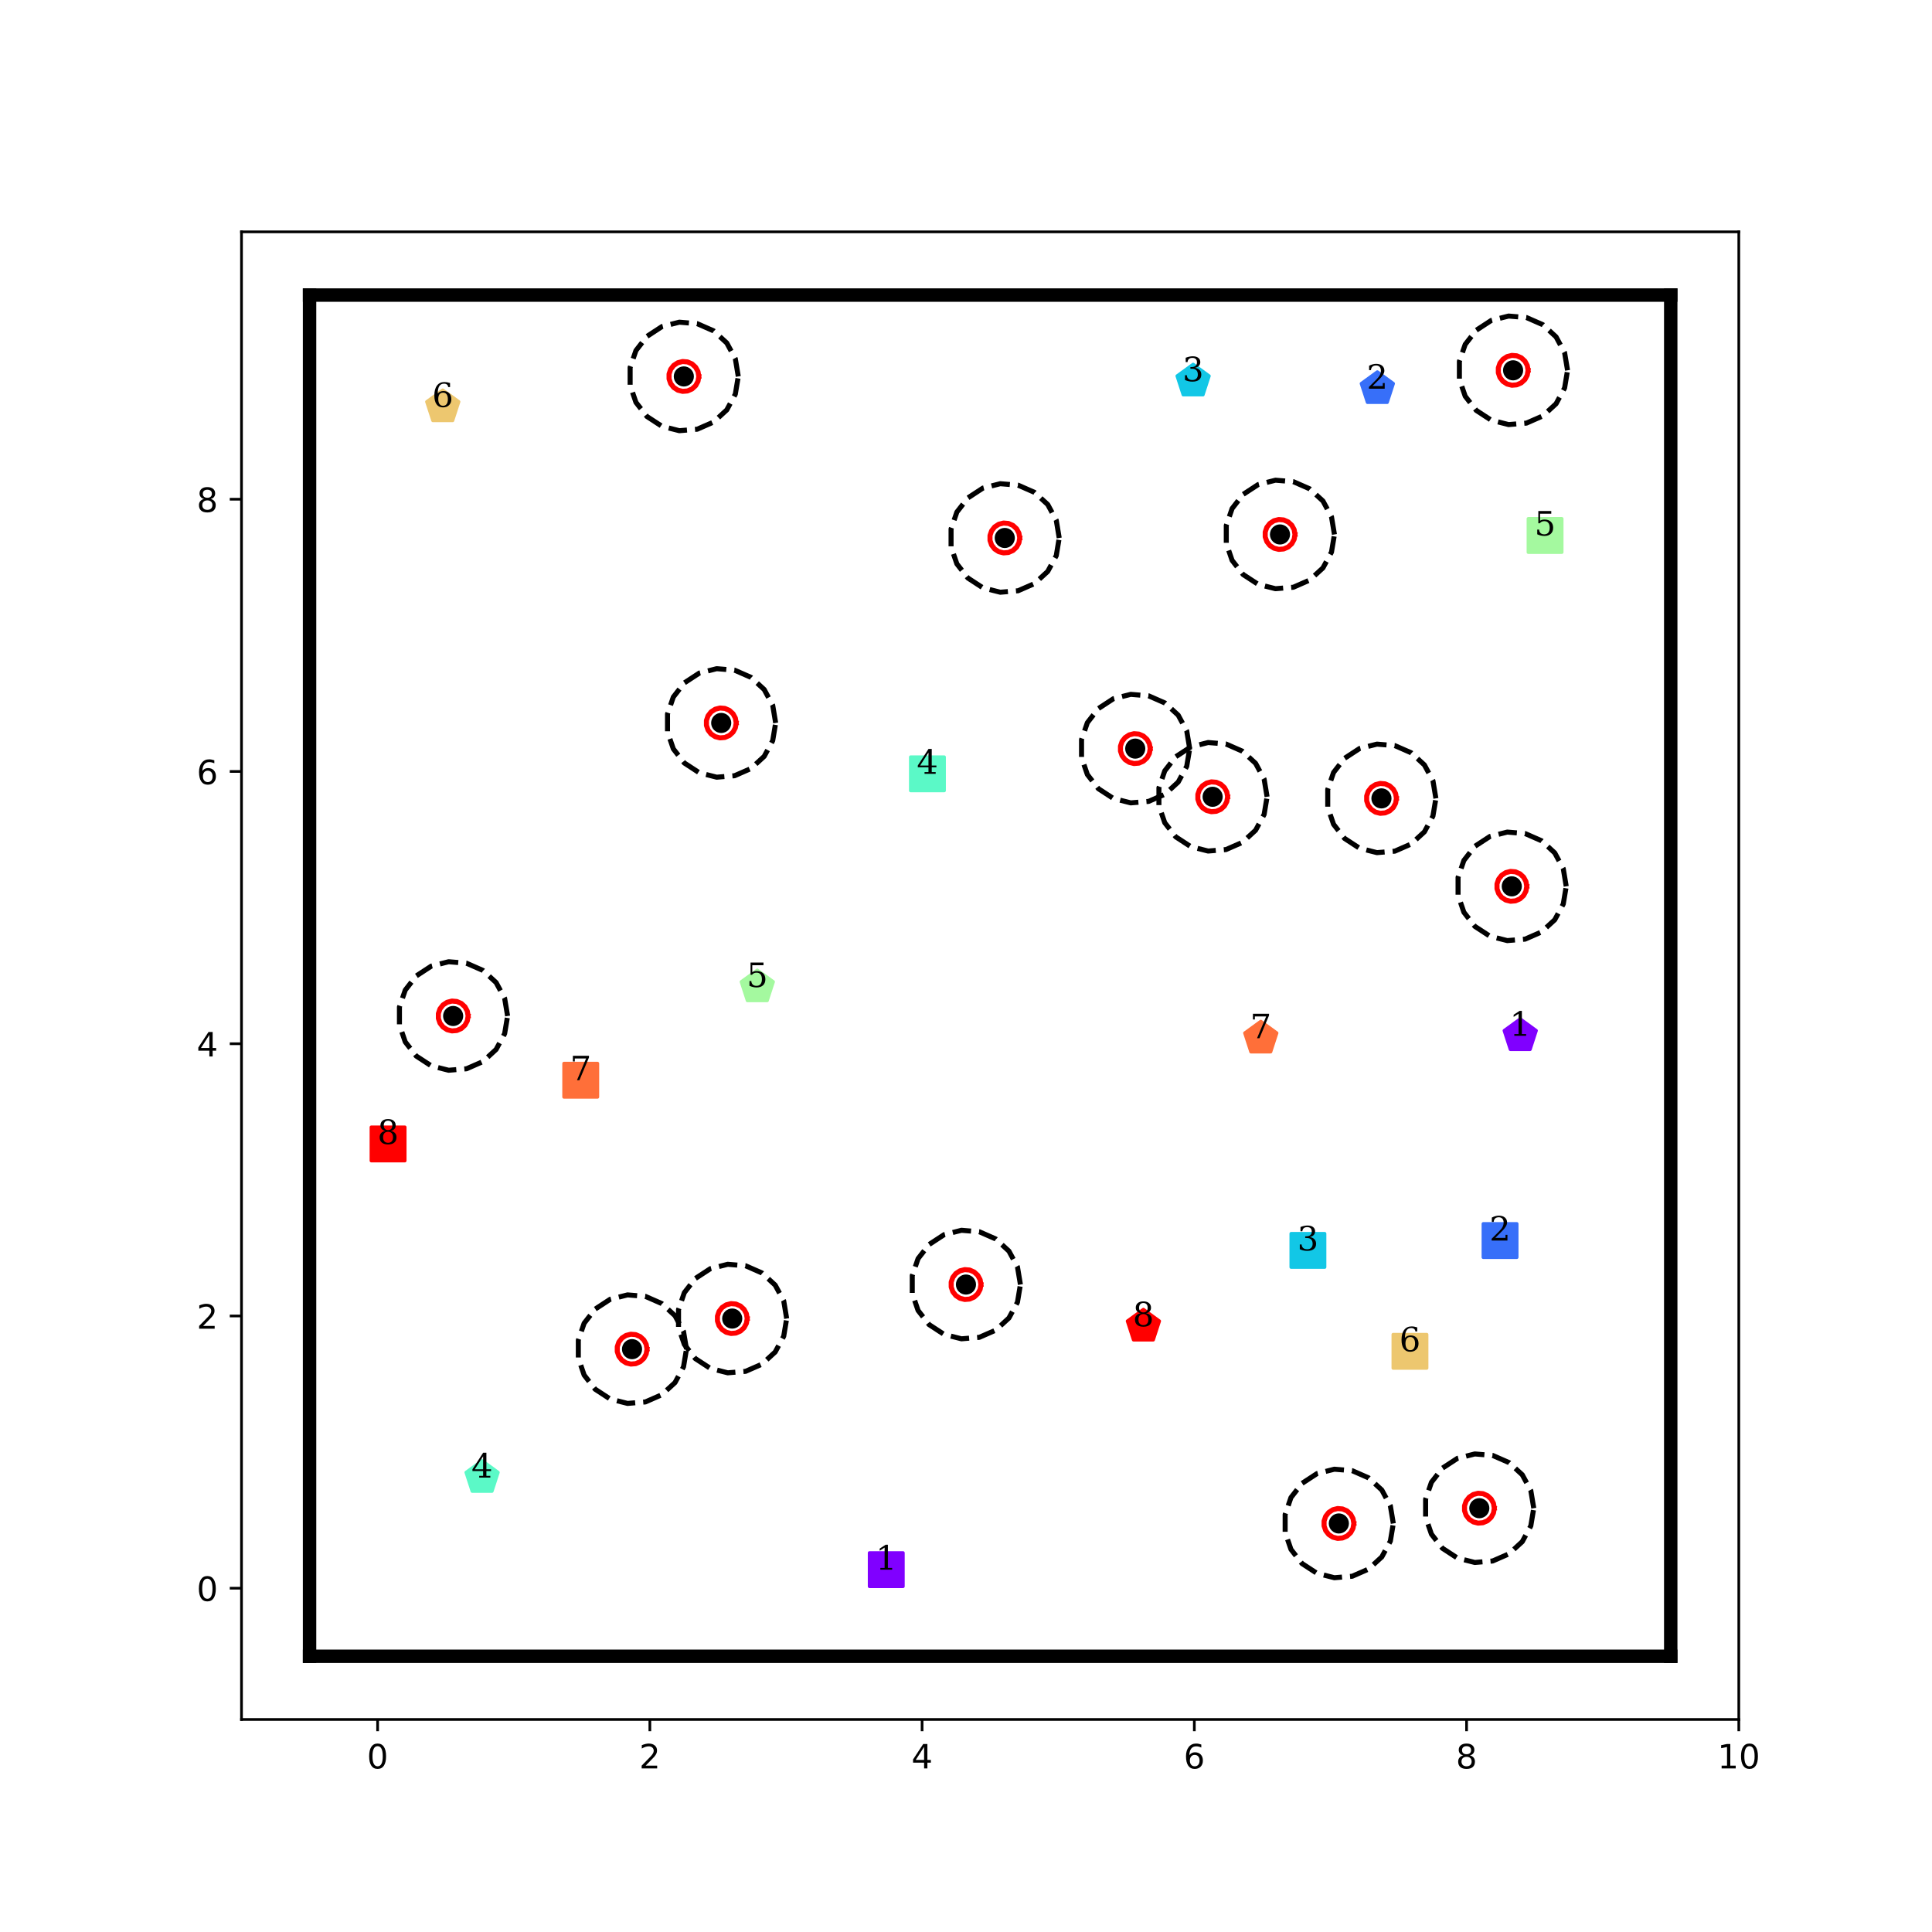 <?xml version="1.0" encoding="utf-8" standalone="no"?>
<!DOCTYPE svg PUBLIC "-//W3C//DTD SVG 1.1//EN"
  "http://www.w3.org/Graphics/SVG/1.1/DTD/svg11.dtd">
<!-- Created with matplotlib (http://matplotlib.org/) -->
<svg height="576pt" version="1.1" viewBox="0 0 576 576" width="576pt" xmlns="http://www.w3.org/2000/svg" xmlns:xlink="http://www.w3.org/1999/xlink">
 <defs>
  <style type="text/css">
*{stroke-linecap:butt;stroke-linejoin:round;}
  </style>
 </defs>
 <g id="figure_1">
  <g id="patch_1">
   <path d="M 0 576 
L 576 576 
L 576 0 
L 0 0 
z
" style="fill:#ffffff;"/>
  </g>
  <g id="axes_1">
   <g id="patch_2">
    <path d="M 72 512.64 
L 518.4 512.64 
L 518.4 69.12 
L 72 69.12 
z
" style="fill:#ffffff;"/>
   </g>
   <g id="matplotlib.axis_1">
    <g id="xtick_1">
     <g id="line2d_1">
      <defs>
       <path d="M 0 0 
L 0 3.5 
" id="m2b28b53d28" style="stroke:#000000;stroke-width:0.8;"/>
      </defs>
      <g>
       <use style="stroke:#000000;stroke-width:0.8;" x="112.582" xlink:href="#m2b28b53d28" y="512.64"/>
      </g>
     </g>
     <g id="text_1">
      <!-- 0 -->
      <defs>
       <path d="M 31.781 66.406 
Q 24.172 66.406 20.328 58.906 
Q 16.5 51.422 16.5 36.375 
Q 16.5 21.391 20.328 13.891 
Q 24.172 6.391 31.781 6.391 
Q 39.453 6.391 43.281 13.891 
Q 47.125 21.391 47.125 36.375 
Q 47.125 51.422 43.281 58.906 
Q 39.453 66.406 31.781 66.406 
z
M 31.781 74.219 
Q 44.047 74.219 50.516 64.516 
Q 56.984 54.828 56.984 36.375 
Q 56.984 17.969 50.516 8.266 
Q 44.047 -1.422 31.781 -1.422 
Q 19.531 -1.422 13.062 8.266 
Q 6.594 17.969 6.594 36.375 
Q 6.594 54.828 13.062 64.516 
Q 19.531 74.219 31.781 74.219 
z
" id="DejaVuSans-30"/>
      </defs>
      <g transform="translate(109.401 527.238)scale(0.1 -0.1)">
       <use xlink:href="#DejaVuSans-30"/>
      </g>
     </g>
    </g>
    <g id="xtick_2">
     <g id="line2d_2">
      <g>
       <use style="stroke:#000000;stroke-width:0.8;" x="193.745" xlink:href="#m2b28b53d28" y="512.64"/>
      </g>
     </g>
     <g id="text_2">
      <!-- 2 -->
      <defs>
       <path d="M 19.188 8.297 
L 53.609 8.297 
L 53.609 0 
L 7.328 0 
L 7.328 8.297 
Q 12.938 14.109 22.625 23.891 
Q 32.328 33.688 34.812 36.531 
Q 39.547 41.844 41.422 45.531 
Q 43.312 49.219 43.312 52.781 
Q 43.312 58.594 39.234 62.25 
Q 35.156 65.922 28.609 65.922 
Q 23.969 65.922 18.812 64.312 
Q 13.672 62.703 7.812 59.422 
L 7.812 69.391 
Q 13.766 71.781 18.938 73 
Q 24.125 74.219 28.422 74.219 
Q 39.75 74.219 46.484 68.547 
Q 53.219 62.891 53.219 53.422 
Q 53.219 48.922 51.531 44.891 
Q 49.859 40.875 45.406 35.406 
Q 44.188 33.984 37.641 27.219 
Q 31.109 20.453 19.188 8.297 
z
" id="DejaVuSans-32"/>
      </defs>
      <g transform="translate(190.564 527.238)scale(0.1 -0.1)">
       <use xlink:href="#DejaVuSans-32"/>
      </g>
     </g>
    </g>
    <g id="xtick_3">
     <g id="line2d_3">
      <g>
       <use style="stroke:#000000;stroke-width:0.8;" x="274.909" xlink:href="#m2b28b53d28" y="512.64"/>
      </g>
     </g>
     <g id="text_3">
      <!-- 4 -->
      <defs>
       <path d="M 37.797 64.312 
L 12.891 25.391 
L 37.797 25.391 
z
M 35.203 72.906 
L 47.609 72.906 
L 47.609 25.391 
L 58.016 25.391 
L 58.016 17.188 
L 47.609 17.188 
L 47.609 0 
L 37.797 0 
L 37.797 17.188 
L 4.891 17.188 
L 4.891 26.703 
z
" id="DejaVuSans-34"/>
      </defs>
      <g transform="translate(271.728 527.238)scale(0.1 -0.1)">
       <use xlink:href="#DejaVuSans-34"/>
      </g>
     </g>
    </g>
    <g id="xtick_4">
     <g id="line2d_4">
      <g>
       <use style="stroke:#000000;stroke-width:0.8;" x="356.073" xlink:href="#m2b28b53d28" y="512.64"/>
      </g>
     </g>
     <g id="text_4">
      <!-- 6 -->
      <defs>
       <path d="M 33.016 40.375 
Q 26.375 40.375 22.484 35.828 
Q 18.609 31.297 18.609 23.391 
Q 18.609 15.531 22.484 10.953 
Q 26.375 6.391 33.016 6.391 
Q 39.656 6.391 43.531 10.953 
Q 47.406 15.531 47.406 23.391 
Q 47.406 31.297 43.531 35.828 
Q 39.656 40.375 33.016 40.375 
z
M 52.594 71.297 
L 52.594 62.312 
Q 48.875 64.062 45.094 64.984 
Q 41.312 65.922 37.594 65.922 
Q 27.828 65.922 22.672 59.328 
Q 17.531 52.734 16.797 39.406 
Q 19.672 43.656 24.016 45.922 
Q 28.375 48.188 33.594 48.188 
Q 44.578 48.188 50.953 41.516 
Q 57.328 34.859 57.328 23.391 
Q 57.328 12.156 50.688 5.359 
Q 44.047 -1.422 33.016 -1.422 
Q 20.359 -1.422 13.672 8.266 
Q 6.984 17.969 6.984 36.375 
Q 6.984 53.656 15.188 63.938 
Q 23.391 74.219 37.203 74.219 
Q 40.922 74.219 44.703 73.484 
Q 48.484 72.75 52.594 71.297 
z
" id="DejaVuSans-36"/>
      </defs>
      <g transform="translate(352.891 527.238)scale(0.1 -0.1)">
       <use xlink:href="#DejaVuSans-36"/>
      </g>
     </g>
    </g>
    <g id="xtick_5">
     <g id="line2d_5">
      <g>
       <use style="stroke:#000000;stroke-width:0.8;" x="437.236" xlink:href="#m2b28b53d28" y="512.64"/>
      </g>
     </g>
     <g id="text_5">
      <!-- 8 -->
      <defs>
       <path d="M 31.781 34.625 
Q 24.75 34.625 20.719 30.859 
Q 16.703 27.094 16.703 20.516 
Q 16.703 13.922 20.719 10.156 
Q 24.75 6.391 31.781 6.391 
Q 38.812 6.391 42.859 10.172 
Q 46.922 13.969 46.922 20.516 
Q 46.922 27.094 42.891 30.859 
Q 38.875 34.625 31.781 34.625 
z
M 21.922 38.812 
Q 15.578 40.375 12.031 44.719 
Q 8.5 49.078 8.5 55.328 
Q 8.5 64.062 14.719 69.141 
Q 20.953 74.219 31.781 74.219 
Q 42.672 74.219 48.875 69.141 
Q 55.078 64.062 55.078 55.328 
Q 55.078 49.078 51.531 44.719 
Q 48 40.375 41.703 38.812 
Q 48.828 37.156 52.797 32.312 
Q 56.781 27.484 56.781 20.516 
Q 56.781 9.906 50.312 4.234 
Q 43.844 -1.422 31.781 -1.422 
Q 19.734 -1.422 13.25 4.234 
Q 6.781 9.906 6.781 20.516 
Q 6.781 27.484 10.781 32.312 
Q 14.797 37.156 21.922 38.812 
z
M 18.312 54.391 
Q 18.312 48.734 21.844 45.562 
Q 25.391 42.391 31.781 42.391 
Q 38.141 42.391 41.719 45.562 
Q 45.312 48.734 45.312 54.391 
Q 45.312 60.062 41.719 63.234 
Q 38.141 66.406 31.781 66.406 
Q 25.391 66.406 21.844 63.234 
Q 18.312 60.062 18.312 54.391 
z
" id="DejaVuSans-38"/>
      </defs>
      <g transform="translate(434.055 527.238)scale(0.1 -0.1)">
       <use xlink:href="#DejaVuSans-38"/>
      </g>
     </g>
    </g>
    <g id="xtick_6">
     <g id="line2d_6">
      <g>
       <use style="stroke:#000000;stroke-width:0.8;" x="518.4" xlink:href="#m2b28b53d28" y="512.64"/>
      </g>
     </g>
     <g id="text_6">
      <!-- 10 -->
      <defs>
       <path d="M 12.406 8.297 
L 28.516 8.297 
L 28.516 63.922 
L 10.984 60.406 
L 10.984 69.391 
L 28.422 72.906 
L 38.281 72.906 
L 38.281 8.297 
L 54.391 8.297 
L 54.391 0 
L 12.406 0 
z
" id="DejaVuSans-31"/>
      </defs>
      <g transform="translate(512.038 527.238)scale(0.1 -0.1)">
       <use xlink:href="#DejaVuSans-31"/>
       <use x="63.623" xlink:href="#DejaVuSans-30"/>
      </g>
     </g>
    </g>
   </g>
   <g id="matplotlib.axis_2">
    <g id="ytick_1">
     <g id="line2d_7">
      <defs>
       <path d="M 0 0 
L -3.5 0 
" id="m56120a56e0" style="stroke:#000000;stroke-width:0.8;"/>
      </defs>
      <g>
       <use style="stroke:#000000;stroke-width:0.8;" x="72" xlink:href="#m56120a56e0" y="473.498"/>
      </g>
     </g>
     <g id="text_7">
      <!-- 0 -->
      <g transform="translate(58.638 477.297)scale(0.1 -0.1)">
       <use xlink:href="#DejaVuSans-30"/>
      </g>
     </g>
    </g>
    <g id="ytick_2">
     <g id="line2d_8">
      <g>
       <use style="stroke:#000000;stroke-width:0.8;" x="72" xlink:href="#m56120a56e0" y="392.335"/>
      </g>
     </g>
     <g id="text_8">
      <!-- 2 -->
      <g transform="translate(58.638 396.134)scale(0.1 -0.1)">
       <use xlink:href="#DejaVuSans-32"/>
      </g>
     </g>
    </g>
    <g id="ytick_3">
     <g id="line2d_9">
      <g>
       <use style="stroke:#000000;stroke-width:0.8;" x="72" xlink:href="#m56120a56e0" y="311.171"/>
      </g>
     </g>
     <g id="text_9">
      <!-- 4 -->
      <g transform="translate(58.638 314.97)scale(0.1 -0.1)">
       <use xlink:href="#DejaVuSans-34"/>
      </g>
     </g>
    </g>
    <g id="ytick_4">
     <g id="line2d_10">
      <g>
       <use style="stroke:#000000;stroke-width:0.8;" x="72" xlink:href="#m56120a56e0" y="230.007"/>
      </g>
     </g>
     <g id="text_10">
      <!-- 6 -->
      <g transform="translate(58.638 233.806)scale(0.1 -0.1)">
       <use xlink:href="#DejaVuSans-36"/>
      </g>
     </g>
    </g>
    <g id="ytick_5">
     <g id="line2d_11">
      <g>
       <use style="stroke:#000000;stroke-width:0.8;" x="72" xlink:href="#m56120a56e0" y="148.844"/>
      </g>
     </g>
     <g id="text_11">
      <!-- 8 -->
      <g transform="translate(58.638 152.643)scale(0.1 -0.1)">
       <use xlink:href="#DejaVuSans-38"/>
      </g>
     </g>
    </g>
   </g>
   <g id="line2d_12">
    <path clip-path="url(#p0d07e2b3e5)" d="M 264.225 467.967 
" style="fill:none;stroke:#1f77b4;stroke-linecap:square;stroke-width:1.5;"/>
    <defs>
     <path d="M -5 5 
L 5 5 
L 5 -5 
L -5 -5 
z
" id="m91697cb271" style="stroke:#8000ff;stroke-linejoin:miter;"/>
    </defs>
    <g clip-path="url(#p0d07e2b3e5)">
     <use style="fill:#8000ff;stroke:#8000ff;stroke-linejoin:miter;" x="264.225" xlink:href="#m91697cb271" y="467.967"/>
    </g>
   </g>
   <g id="line2d_13">
    <path clip-path="url(#p0d07e2b3e5)" d="M 453.233 308.807 
" style="fill:none;stroke:#ff7f0e;stroke-linecap:square;stroke-width:1.5;"/>
    <defs>
     <path d="M 0 -5 
L -4.755 -1.545 
L -2.939 4.045 
L 2.939 4.045 
L 4.755 -1.545 
z
" id="m90ef5da0c9" style="stroke:#8000ff;stroke-linejoin:miter;"/>
    </defs>
    <g clip-path="url(#p0d07e2b3e5)">
     <use style="fill:#8000ff;stroke:#8000ff;stroke-linejoin:miter;" x="453.233" xlink:href="#m90ef5da0c9" y="308.807"/>
    </g>
   </g>
   <g id="line2d_14">
    <path clip-path="url(#p0d07e2b3e5)" d="M 447.22 369.853 
" style="fill:none;stroke:#2ca02c;stroke-linecap:square;stroke-width:1.5;"/>
    <defs>
     <path d="M -5 5 
L 5 5 
L 5 -5 
L -5 -5 
z
" id="mc27e6e9b05" style="stroke:#376ff9;stroke-linejoin:miter;"/>
    </defs>
    <g clip-path="url(#p0d07e2b3e5)">
     <use style="fill:#376ff9;stroke:#376ff9;stroke-linejoin:miter;" x="447.22" xlink:href="#mc27e6e9b05" y="369.853"/>
    </g>
   </g>
   <g id="line2d_15">
    <path clip-path="url(#p0d07e2b3e5)" d="M 410.631 115.897 
" style="fill:none;stroke:#d62728;stroke-linecap:square;stroke-width:1.5;"/>
    <defs>
     <path d="M 0 -5 
L -4.755 -1.545 
L -2.939 4.045 
L 2.939 4.045 
L 4.755 -1.545 
z
" id="m07e5ccfad3" style="stroke:#376ff9;stroke-linejoin:miter;"/>
    </defs>
    <g clip-path="url(#p0d07e2b3e5)">
     <use style="fill:#376ff9;stroke:#376ff9;stroke-linejoin:miter;" x="410.631" xlink:href="#m07e5ccfad3" y="115.897"/>
    </g>
   </g>
   <g id="line2d_16">
    <path clip-path="url(#p0d07e2b3e5)" d="M 389.936 372.79 
" style="fill:none;stroke:#9467bd;stroke-linecap:square;stroke-width:1.5;"/>
    <defs>
     <path d="M -5 5 
L 5 5 
L 5 -5 
L -5 -5 
z
" id="m76d8c8959e" style="stroke:#12c7e6;stroke-linejoin:miter;"/>
    </defs>
    <g clip-path="url(#p0d07e2b3e5)">
     <use style="fill:#12c7e6;stroke:#12c7e6;stroke-linejoin:miter;" x="389.936" xlink:href="#m76d8c8959e" y="372.79"/>
    </g>
   </g>
   <g id="line2d_17">
    <path clip-path="url(#p0d07e2b3e5)" d="M 355.708 113.641 
" style="fill:none;stroke:#8c564b;stroke-linecap:square;stroke-width:1.5;"/>
    <defs>
     <path d="M 0 -5 
L -4.755 -1.545 
L -2.939 4.045 
L 2.939 4.045 
L 4.755 -1.545 
z
" id="m4cfcaad8f2" style="stroke:#12c7e6;stroke-linejoin:miter;"/>
    </defs>
    <g clip-path="url(#p0d07e2b3e5)">
     <use style="fill:#12c7e6;stroke:#12c7e6;stroke-linejoin:miter;" x="355.708" xlink:href="#m4cfcaad8f2" y="113.641"/>
    </g>
   </g>
   <g id="line2d_18">
    <path clip-path="url(#p0d07e2b3e5)" d="M 276.502 230.707 
" style="fill:none;stroke:#e377c2;stroke-linecap:square;stroke-width:1.5;"/>
    <defs>
     <path d="M -5 5 
L 5 5 
L 5 -5 
L -5 -5 
z
" id="m2d3a180cd9" style="stroke:#5bf9c7;stroke-linejoin:miter;"/>
    </defs>
    <g clip-path="url(#p0d07e2b3e5)">
     <use style="fill:#5bf9c7;stroke:#5bf9c7;stroke-linejoin:miter;" x="276.502" xlink:href="#m2d3a180cd9" y="230.707"/>
    </g>
   </g>
   <g id="line2d_19">
    <path clip-path="url(#p0d07e2b3e5)" d="M 143.728 440.524 
" style="fill:none;stroke:#7f7f7f;stroke-linecap:square;stroke-width:1.5;"/>
    <defs>
     <path d="M 0 -5 
L -4.755 -1.545 
L -2.939 4.045 
L 2.939 4.045 
L 4.755 -1.545 
z
" id="m5c5b3171ad" style="stroke:#5bf9c7;stroke-linejoin:miter;"/>
    </defs>
    <g clip-path="url(#p0d07e2b3e5)">
     <use style="fill:#5bf9c7;stroke:#5bf9c7;stroke-linejoin:miter;" x="143.728" xlink:href="#m5c5b3171ad" y="440.524"/>
    </g>
   </g>
   <g id="line2d_20">
    <path clip-path="url(#p0d07e2b3e5)" d="M 460.64 159.645 
" style="fill:none;stroke:#bcbd22;stroke-linecap:square;stroke-width:1.5;"/>
    <defs>
     <path d="M -5 5 
L 5 5 
L 5 -5 
L -5 -5 
z
" id="mde39fde9f6" style="stroke:#a4f99f;stroke-linejoin:miter;"/>
    </defs>
    <g clip-path="url(#p0d07e2b3e5)">
     <use style="fill:#a4f99f;stroke:#a4f99f;stroke-linejoin:miter;" x="460.64" xlink:href="#mde39fde9f6" y="159.645"/>
    </g>
   </g>
   <g id="line2d_21">
    <path clip-path="url(#p0d07e2b3e5)" d="M 225.775 294.257 
" style="fill:none;stroke:#17becf;stroke-linecap:square;stroke-width:1.5;"/>
    <defs>
     <path d="M 0 -5 
L -4.755 -1.545 
L -2.939 4.045 
L 2.939 4.045 
L 4.755 -1.545 
z
" id="m6f1a605ce2" style="stroke:#a4f99f;stroke-linejoin:miter;"/>
    </defs>
    <g clip-path="url(#p0d07e2b3e5)">
     <use style="fill:#a4f99f;stroke:#a4f99f;stroke-linejoin:miter;" x="225.775" xlink:href="#m6f1a605ce2" y="294.257"/>
    </g>
   </g>
   <g id="line2d_22">
    <path clip-path="url(#p0d07e2b3e5)" d="M 420.361 402.873 
" style="fill:none;stroke:#1f77b4;stroke-linecap:square;stroke-width:1.5;"/>
    <defs>
     <path d="M -5 5 
L 5 5 
L 5 -5 
L -5 -5 
z
" id="m797dfda117" style="stroke:#edc76f;stroke-linejoin:miter;"/>
    </defs>
    <g clip-path="url(#p0d07e2b3e5)">
     <use style="fill:#edc76f;stroke:#edc76f;stroke-linejoin:miter;" x="420.361" xlink:href="#m797dfda117" y="402.873"/>
    </g>
   </g>
   <g id="line2d_23">
    <path clip-path="url(#p0d07e2b3e5)" d="M 132.004 121.321 
" style="fill:none;stroke:#ff7f0e;stroke-linecap:square;stroke-width:1.5;"/>
    <defs>
     <path d="M 0 -5 
L -4.755 -1.545 
L -2.939 4.045 
L 2.939 4.045 
L 4.755 -1.545 
z
" id="me29230d66c" style="stroke:#edc76f;stroke-linejoin:miter;"/>
    </defs>
    <g clip-path="url(#p0d07e2b3e5)">
     <use style="fill:#edc76f;stroke:#edc76f;stroke-linejoin:miter;" x="132.004" xlink:href="#me29230d66c" y="121.321"/>
    </g>
   </g>
   <g id="line2d_24">
    <path clip-path="url(#p0d07e2b3e5)" d="M 173.139 322.056 
" style="fill:none;stroke:#2ca02c;stroke-linecap:square;stroke-width:1.5;"/>
    <defs>
     <path d="M -5 5 
L 5 5 
L 5 -5 
L -5 -5 
z
" id="me3d4c2fd87" style="stroke:#ff6f39;stroke-linejoin:miter;"/>
    </defs>
    <g clip-path="url(#p0d07e2b3e5)">
     <use style="fill:#ff6f39;stroke:#ff6f39;stroke-linejoin:miter;" x="173.139" xlink:href="#me3d4c2fd87" y="322.056"/>
    </g>
   </g>
   <g id="line2d_25">
    <path clip-path="url(#p0d07e2b3e5)" d="M 375.887 309.533 
" style="fill:none;stroke:#d62728;stroke-linecap:square;stroke-width:1.5;"/>
    <defs>
     <path d="M 0 -5 
L -4.755 -1.545 
L -2.939 4.045 
L 2.939 4.045 
L 4.755 -1.545 
z
" id="m95ce2ab292" style="stroke:#ff6f39;stroke-linejoin:miter;"/>
    </defs>
    <g clip-path="url(#p0d07e2b3e5)">
     <use style="fill:#ff6f39;stroke:#ff6f39;stroke-linejoin:miter;" x="375.887" xlink:href="#m95ce2ab292" y="309.533"/>
    </g>
   </g>
   <g id="line2d_26">
    <path clip-path="url(#p0d07e2b3e5)" d="M 115.698 341.054 
" style="fill:none;stroke:#9467bd;stroke-linecap:square;stroke-width:1.5;"/>
    <defs>
     <path d="M -5 5 
L 5 5 
L 5 -5 
L -5 -5 
z
" id="m1ff9ecb29f" style="stroke:#ff0000;stroke-linejoin:miter;"/>
    </defs>
    <g clip-path="url(#p0d07e2b3e5)">
     <use style="fill:#ff0000;stroke:#ff0000;stroke-linejoin:miter;" x="115.698" xlink:href="#m1ff9ecb29f" y="341.054"/>
    </g>
   </g>
   <g id="line2d_27">
    <path clip-path="url(#p0d07e2b3e5)" d="M 340.889 395.408 
" style="fill:none;stroke:#8c564b;stroke-linecap:square;stroke-width:1.5;"/>
    <defs>
     <path d="M 0 -5 
L -4.755 -1.545 
L -2.939 4.045 
L 2.939 4.045 
L 4.755 -1.545 
z
" id="m12491b400e" style="stroke:#ff0000;stroke-linejoin:miter;"/>
    </defs>
    <g clip-path="url(#p0d07e2b3e5)">
     <use style="fill:#ff0000;stroke:#ff0000;stroke-linejoin:miter;" x="340.889" xlink:href="#m12491b400e" y="395.408"/>
    </g>
   </g>
   <g id="line2d_28">
    <defs>
     <path d="M 0 2.5 
C 0.663 2.5 1.299 2.237 1.768 1.768 
C 2.237 1.299 2.5 0.663 2.5 0 
C 2.5 -0.663 2.237 -1.299 1.768 -1.768 
C 1.299 -2.237 0.663 -2.5 0 -2.5 
C -0.663 -2.5 -1.299 -2.237 -1.768 -1.768 
C -2.237 -1.299 -2.5 -0.663 -2.5 0 
C -2.5 0.663 -2.237 1.299 -1.768 1.768 
C -1.299 2.237 -0.663 2.5 0 2.5 
z
" id="mddaec58c3a" style="stroke:#000000;"/>
    </defs>
    <g clip-path="url(#p0d07e2b3e5)">
     <use style="stroke:#000000;" x="188.432" xlink:href="#mddaec58c3a" y="402.232"/>
     <use style="stroke:#000000;" x="450.716" xlink:href="#mddaec58c3a" y="264.251"/>
     <use style="stroke:#000000;" x="203.876" xlink:href="#mddaec58c3a" y="112.231"/>
     <use style="stroke:#000000;" x="411.859" xlink:href="#mddaec58c3a" y="238.027"/>
     <use style="stroke:#000000;" x="381.612" xlink:href="#mddaec58c3a" y="159.341"/>
     <use style="stroke:#000000;" x="399.161" xlink:href="#mddaec58c3a" y="454.2"/>
     <use style="stroke:#000000;" x="361.529" xlink:href="#mddaec58c3a" y="237.551"/>
     <use style="stroke:#000000;" x="218.302" xlink:href="#mddaec58c3a" y="393.109"/>
     <use style="stroke:#000000;" x="287.989" xlink:href="#mddaec58c3a" y="382.97"/>
     <use style="stroke:#000000;" x="299.558" xlink:href="#mddaec58c3a" y="160.388"/>
     <use style="stroke:#000000;" x="338.457" xlink:href="#mddaec58c3a" y="223.189"/>
     <use style="stroke:#000000;" x="451.11" xlink:href="#mddaec58c3a" y="110.405"/>
     <use style="stroke:#000000;" x="215.02" xlink:href="#mddaec58c3a" y="215.535"/>
     <use style="stroke:#000000;" x="135.099" xlink:href="#mddaec58c3a" y="302.905"/>
     <use style="stroke:#000000;" x="441.036" xlink:href="#mddaec58c3a" y="449.652"/>
    </g>
   </g>
   <g id="line2d_29">
    <path clip-path="url(#p0d07e2b3e5)" d="M 204.664 402.232 
L 203.785 396.962 
L 201.242 392.262 
L 197.31 388.643 
L 192.417 386.496 
L 187.091 386.055 
L 181.911 387.367 
L 177.438 390.29 
L 174.155 394.507 
L 172.42 399.561 
L 172.42 404.904 
L 174.155 409.958 
L 177.438 414.175 
L 181.911 417.098 
L 187.091 418.41 
L 192.417 417.968 
L 197.31 415.822 
L 201.242 412.203 
L 203.785 407.503 
L 204.664 402.232 
" style="fill:none;stroke:#000000;stroke-dasharray:5.55,2.4;stroke-dashoffset:0;stroke-width:1.5;"/>
   </g>
   <g id="line2d_30">
    <path clip-path="url(#p0d07e2b3e5)" d="M 192.896 402.232 
L 192.654 400.783 
L 191.954 399.491 
L 190.873 398.495 
L 189.528 397.905 
L 188.063 397.784 
L 186.638 398.144 
L 185.408 398.948 
L 184.506 400.108 
L 184.029 401.498 
L 184.029 402.967 
L 184.506 404.357 
L 185.408 405.517 
L 186.638 406.32 
L 188.063 406.681 
L 189.528 406.56 
L 190.873 405.97 
L 191.954 404.974 
L 192.654 403.682 
L 192.896 402.232 
" style="fill:none;stroke:#ff0000;stroke-linecap:square;stroke-width:1.5;"/>
   </g>
   <g id="line2d_31">
    <path clip-path="url(#p0d07e2b3e5)" d="M 466.948 264.251 
L 466.069 258.98 
L 463.525 254.28 
L 459.594 250.661 
L 454.7 248.515 
L 449.375 248.073 
L 444.195 249.385 
L 439.721 252.308 
L 436.439 256.525 
L 434.704 261.579 
L 434.704 266.922 
L 436.439 271.977 
L 439.721 276.193 
L 444.195 279.116 
L 449.375 280.428 
L 454.7 279.987 
L 459.594 277.84 
L 463.525 274.221 
L 466.069 269.521 
L 466.948 264.251 
" style="fill:none;stroke:#000000;stroke-dasharray:5.55,2.4;stroke-dashoffset:0;stroke-width:1.5;"/>
   </g>
   <g id="line2d_32">
    <path clip-path="url(#p0d07e2b3e5)" d="M 455.18 264.251 
L 454.938 262.801 
L 454.238 261.509 
L 453.157 260.514 
L 451.811 259.923 
L 450.347 259.802 
L 448.922 260.163 
L 447.692 260.966 
L 446.79 262.126 
L 446.312 263.516 
L 446.312 264.985 
L 446.79 266.375 
L 447.692 267.535 
L 448.922 268.339 
L 450.347 268.699 
L 451.811 268.578 
L 453.157 267.988 
L 454.238 266.993 
L 454.938 265.7 
L 455.18 264.251 
" style="fill:none;stroke:#ff0000;stroke-linecap:square;stroke-width:1.5;"/>
   </g>
   <g id="line2d_33">
    <path clip-path="url(#p0d07e2b3e5)" d="M 220.108 112.231 
L 219.229 106.96 
L 216.685 102.26 
L 212.754 98.641 
L 207.86 96.495 
L 202.535 96.053 
L 197.355 97.365 
L 192.881 100.288 
L 189.599 104.505 
L 187.864 109.559 
L 187.864 114.902 
L 189.599 119.957 
L 192.881 124.173 
L 197.355 127.096 
L 202.535 128.408 
L 207.86 127.967 
L 212.754 125.82 
L 216.685 122.201 
L 219.229 117.501 
L 220.108 112.231 
" style="fill:none;stroke:#000000;stroke-dasharray:5.55,2.4;stroke-dashoffset:0;stroke-width:1.5;"/>
   </g>
   <g id="line2d_34">
    <path clip-path="url(#p0d07e2b3e5)" d="M 208.34 112.231 
L 208.098 110.781 
L 207.398 109.489 
L 206.317 108.494 
L 204.971 107.903 
L 203.507 107.782 
L 202.082 108.143 
L 200.852 108.946 
L 199.95 110.106 
L 199.472 111.496 
L 199.472 112.965 
L 199.95 114.355 
L 200.852 115.515 
L 202.082 116.319 
L 203.507 116.679 
L 204.971 116.558 
L 206.317 115.968 
L 207.398 114.973 
L 208.098 113.68 
L 208.34 112.231 
" style="fill:none;stroke:#ff0000;stroke-linecap:square;stroke-width:1.5;"/>
   </g>
   <g id="line2d_35">
    <path clip-path="url(#p0d07e2b3e5)" d="M 428.092 238.027 
L 427.212 232.756 
L 424.669 228.056 
L 420.737 224.437 
L 415.844 222.291 
L 410.518 221.85 
L 405.338 223.161 
L 400.865 226.084 
L 397.583 230.301 
L 395.848 235.355 
L 395.848 240.699 
L 397.583 245.753 
L 400.865 249.97 
L 405.338 252.892 
L 410.518 254.204 
L 415.844 253.763 
L 420.737 251.616 
L 424.669 247.997 
L 427.212 243.298 
L 428.092 238.027 
" style="fill:none;stroke:#000000;stroke-dasharray:5.55,2.4;stroke-dashoffset:0;stroke-width:1.5;"/>
   </g>
   <g id="line2d_36">
    <path clip-path="url(#p0d07e2b3e5)" d="M 416.323 238.027 
L 416.081 236.577 
L 415.382 235.285 
L 414.301 234.29 
L 412.955 233.699 
L 411.49 233.578 
L 410.066 233.939 
L 408.836 234.743 
L 407.933 235.902 
L 407.456 237.292 
L 407.456 238.762 
L 407.933 240.151 
L 408.836 241.311 
L 410.066 242.115 
L 411.49 242.476 
L 412.955 242.354 
L 414.301 241.764 
L 415.382 240.769 
L 416.081 239.476 
L 416.323 238.027 
" style="fill:none;stroke:#ff0000;stroke-linecap:square;stroke-width:1.5;"/>
   </g>
   <g id="line2d_37">
    <path clip-path="url(#p0d07e2b3e5)" d="M 397.845 159.341 
L 396.965 154.07 
L 394.422 149.371 
L 390.49 145.752 
L 385.597 143.605 
L 380.271 143.164 
L 375.091 144.476 
L 370.618 147.398 
L 367.336 151.615 
L 365.601 156.669 
L 365.601 162.013 
L 367.336 167.067 
L 370.618 171.284 
L 375.091 174.207 
L 380.271 175.518 
L 385.597 175.077 
L 390.49 172.93 
L 394.422 169.311 
L 396.965 164.612 
L 397.845 159.341 
" style="fill:none;stroke:#000000;stroke-dasharray:5.55,2.4;stroke-dashoffset:0;stroke-width:1.5;"/>
   </g>
   <g id="line2d_38">
    <path clip-path="url(#p0d07e2b3e5)" d="M 386.076 159.341 
L 385.834 157.892 
L 385.135 156.599 
L 384.054 155.604 
L 382.708 155.014 
L 381.243 154.892 
L 379.819 155.253 
L 378.589 156.057 
L 377.686 157.216 
L 377.209 158.606 
L 377.209 160.076 
L 377.686 161.466 
L 378.589 162.625 
L 379.819 163.429 
L 381.243 163.79 
L 382.708 163.668 
L 384.054 163.078 
L 385.135 162.083 
L 385.834 160.79 
L 386.076 159.341 
" style="fill:none;stroke:#ff0000;stroke-linecap:square;stroke-width:1.5;"/>
   </g>
   <g id="line2d_39">
    <path clip-path="url(#p0d07e2b3e5)" d="M 415.394 454.2 
L 414.515 448.93 
L 411.971 444.23 
L 408.04 440.611 
L 403.146 438.464 
L 397.821 438.023 
L 392.641 439.335 
L 388.167 442.258 
L 384.885 446.474 
L 383.15 451.529 
L 383.15 456.872 
L 384.885 461.926 
L 388.167 466.143 
L 392.641 469.066 
L 397.821 470.378 
L 403.146 469.936 
L 408.04 467.79 
L 411.971 464.171 
L 414.515 459.471 
L 415.394 454.2 
" style="fill:none;stroke:#000000;stroke-dasharray:5.55,2.4;stroke-dashoffset:0;stroke-width:1.5;"/>
   </g>
   <g id="line2d_40">
    <path clip-path="url(#p0d07e2b3e5)" d="M 403.625 454.2 
L 403.384 452.751 
L 402.684 451.459 
L 401.603 450.463 
L 400.257 449.873 
L 398.793 449.752 
L 397.368 450.112 
L 396.138 450.916 
L 395.235 452.076 
L 394.758 453.466 
L 394.758 454.935 
L 395.235 456.325 
L 396.138 457.485 
L 397.368 458.288 
L 398.793 458.649 
L 400.257 458.528 
L 401.603 457.938 
L 402.684 456.942 
L 403.384 455.65 
L 403.625 454.2 
" style="fill:none;stroke:#ff0000;stroke-linecap:square;stroke-width:1.5;"/>
   </g>
   <g id="line2d_41">
    <path clip-path="url(#p0d07e2b3e5)" d="M 377.762 237.551 
L 376.883 232.281 
L 374.339 227.581 
L 370.408 223.962 
L 365.514 221.815 
L 360.189 221.374 
L 355.009 222.686 
L 350.535 225.609 
L 347.253 229.825 
L 345.518 234.88 
L 345.518 240.223 
L 347.253 245.277 
L 350.535 249.494 
L 355.009 252.417 
L 360.189 253.729 
L 365.514 253.287 
L 370.408 251.141 
L 374.339 247.522 
L 376.883 242.822 
L 377.762 237.551 
" style="fill:none;stroke:#000000;stroke-dasharray:5.55,2.4;stroke-dashoffset:0;stroke-width:1.5;"/>
   </g>
   <g id="line2d_42">
    <path clip-path="url(#p0d07e2b3e5)" d="M 365.993 237.551 
L 365.751 236.102 
L 365.052 234.81 
L 363.971 233.814 
L 362.625 233.224 
L 361.161 233.103 
L 359.736 233.463 
L 358.506 234.267 
L 357.603 235.427 
L 357.126 236.817 
L 357.126 238.286 
L 357.603 239.676 
L 358.506 240.836 
L 359.736 241.639 
L 361.161 242 
L 362.625 241.879 
L 363.971 241.289 
L 365.052 240.293 
L 365.751 239.001 
L 365.993 237.551 
" style="fill:none;stroke:#ff0000;stroke-linecap:square;stroke-width:1.5;"/>
   </g>
   <g id="line2d_43">
    <path clip-path="url(#p0d07e2b3e5)" d="M 234.535 393.109 
L 233.656 387.838 
L 231.112 383.138 
L 227.181 379.519 
L 222.287 377.373 
L 216.962 376.931 
L 211.782 378.243 
L 207.308 381.166 
L 204.026 385.383 
L 202.291 390.437 
L 202.291 395.78 
L 204.026 400.835 
L 207.308 405.051 
L 211.782 407.974 
L 216.962 409.286 
L 222.287 408.845 
L 227.181 406.698 
L 231.112 403.079 
L 233.656 398.379 
L 234.535 393.109 
" style="fill:none;stroke:#000000;stroke-dasharray:5.55,2.4;stroke-dashoffset:0;stroke-width:1.5;"/>
   </g>
   <g id="line2d_44">
    <path clip-path="url(#p0d07e2b3e5)" d="M 222.766 393.109 
L 222.525 391.659 
L 221.825 390.367 
L 220.744 389.371 
L 219.398 388.781 
L 217.934 388.66 
L 216.509 389.021 
L 215.279 389.824 
L 214.376 390.984 
L 213.899 392.374 
L 213.899 393.843 
L 214.376 395.233 
L 215.279 396.393 
L 216.509 397.197 
L 217.934 397.557 
L 219.398 397.436 
L 220.744 396.846 
L 221.825 395.85 
L 222.525 394.558 
L 222.766 393.109 
" style="fill:none;stroke:#ff0000;stroke-linecap:square;stroke-width:1.5;"/>
   </g>
   <g id="line2d_45">
    <path clip-path="url(#p0d07e2b3e5)" d="M 304.222 382.97 
L 303.343 377.7 
L 300.799 373 
L 296.868 369.381 
L 291.974 367.234 
L 286.649 366.793 
L 281.469 368.105 
L 276.995 371.028 
L 273.713 375.244 
L 271.978 380.299 
L 271.978 385.642 
L 273.713 390.696 
L 276.995 394.913 
L 281.469 397.836 
L 286.649 399.148 
L 291.974 398.706 
L 296.868 396.56 
L 300.799 392.941 
L 303.343 388.241 
L 304.222 382.97 
" style="fill:none;stroke:#000000;stroke-dasharray:5.55,2.4;stroke-dashoffset:0;stroke-width:1.5;"/>
   </g>
   <g id="line2d_46">
    <path clip-path="url(#p0d07e2b3e5)" d="M 292.453 382.97 
L 292.212 381.521 
L 291.512 380.228 
L 290.431 379.233 
L 289.085 378.643 
L 287.621 378.522 
L 286.196 378.882 
L 284.966 379.686 
L 284.063 380.846 
L 283.586 382.236 
L 283.586 383.705 
L 284.063 385.095 
L 284.966 386.255 
L 286.196 387.058 
L 287.621 387.419 
L 289.085 387.298 
L 290.431 386.707 
L 291.512 385.712 
L 292.212 384.42 
L 292.453 382.97 
" style="fill:none;stroke:#ff0000;stroke-linecap:square;stroke-width:1.5;"/>
   </g>
   <g id="line2d_47">
    <path clip-path="url(#p0d07e2b3e5)" d="M 315.791 160.388 
L 314.911 155.118 
L 312.368 150.418 
L 308.437 146.799 
L 303.543 144.652 
L 298.218 144.211 
L 293.038 145.523 
L 288.564 148.446 
L 285.282 152.662 
L 283.547 157.717 
L 283.547 163.06 
L 285.282 168.114 
L 288.564 172.331 
L 293.038 175.254 
L 298.218 176.566 
L 303.543 176.124 
L 308.437 173.978 
L 312.368 170.359 
L 314.911 165.659 
L 315.791 160.388 
" style="fill:none;stroke:#000000;stroke-dasharray:5.55,2.4;stroke-dashoffset:0;stroke-width:1.5;"/>
   </g>
   <g id="line2d_48">
    <path clip-path="url(#p0d07e2b3e5)" d="M 304.022 160.388 
L 303.78 158.939 
L 303.081 157.647 
L 302 156.651 
L 300.654 156.061 
L 299.19 155.94 
L 297.765 156.3 
L 296.535 157.104 
L 295.632 158.264 
L 295.155 159.654 
L 295.155 161.123 
L 295.632 162.513 
L 296.535 163.673 
L 297.765 164.476 
L 299.19 164.837 
L 300.654 164.716 
L 302 164.125 
L 303.081 163.13 
L 303.78 161.838 
L 304.022 160.388 
" style="fill:none;stroke:#ff0000;stroke-linecap:square;stroke-width:1.5;"/>
   </g>
   <g id="line2d_49">
    <path clip-path="url(#p0d07e2b3e5)" d="M 354.69 223.189 
L 353.81 217.918 
L 351.267 213.219 
L 347.336 209.599 
L 342.442 207.453 
L 337.117 207.012 
L 331.936 208.323 
L 327.463 211.246 
L 324.181 215.463 
L 322.446 220.517 
L 322.446 225.861 
L 324.181 230.915 
L 327.463 235.132 
L 331.936 238.054 
L 337.117 239.366 
L 342.442 238.925 
L 347.336 236.778 
L 351.267 233.159 
L 353.81 228.46 
L 354.69 223.189 
" style="fill:none;stroke:#000000;stroke-dasharray:5.55,2.4;stroke-dashoffset:0;stroke-width:1.5;"/>
   </g>
   <g id="line2d_50">
    <path clip-path="url(#p0d07e2b3e5)" d="M 342.921 223.189 
L 342.679 221.74 
L 341.98 220.447 
L 340.899 219.452 
L 339.553 218.862 
L 338.088 218.74 
L 336.664 219.101 
L 335.434 219.905 
L 334.531 221.064 
L 334.054 222.454 
L 334.054 223.924 
L 334.531 225.314 
L 335.434 226.473 
L 336.664 227.277 
L 338.088 227.638 
L 339.553 227.516 
L 340.899 226.926 
L 341.98 225.931 
L 342.679 224.638 
L 342.921 223.189 
" style="fill:none;stroke:#ff0000;stroke-linecap:square;stroke-width:1.5;"/>
   </g>
   <g id="line2d_51">
    <path clip-path="url(#p0d07e2b3e5)" d="M 467.343 110.405 
L 466.464 105.135 
L 463.92 100.435 
L 459.989 96.816 
L 455.095 94.669 
L 449.77 94.228 
L 444.59 95.54 
L 440.116 98.463 
L 436.834 102.679 
L 435.099 107.733 
L 435.099 113.077 
L 436.834 118.131 
L 440.116 122.348 
L 444.59 125.271 
L 449.77 126.583 
L 455.095 126.141 
L 459.989 123.995 
L 463.92 120.376 
L 466.464 115.676 
L 467.343 110.405 
" style="fill:none;stroke:#000000;stroke-dasharray:5.55,2.4;stroke-dashoffset:0;stroke-width:1.5;"/>
   </g>
   <g id="line2d_52">
    <path clip-path="url(#p0d07e2b3e5)" d="M 455.574 110.405 
L 455.333 108.956 
L 454.633 107.663 
L 453.552 106.668 
L 452.206 106.078 
L 450.742 105.957 
L 449.317 106.317 
L 448.087 107.121 
L 447.184 108.281 
L 446.707 109.671 
L 446.707 111.14 
L 447.184 112.53 
L 448.087 113.69 
L 449.317 114.493 
L 450.742 114.854 
L 452.206 114.733 
L 453.552 114.142 
L 454.633 113.147 
L 455.333 111.855 
L 455.574 110.405 
" style="fill:none;stroke:#ff0000;stroke-linecap:square;stroke-width:1.5;"/>
   </g>
   <g id="line2d_53">
    <path clip-path="url(#p0d07e2b3e5)" d="M 231.253 215.535 
L 230.373 210.264 
L 227.83 205.564 
L 223.898 201.945 
L 219.005 199.799 
L 213.679 199.357 
L 208.499 200.669 
L 204.026 203.592 
L 200.744 207.809 
L 199.009 212.863 
L 199.009 218.207 
L 200.744 223.261 
L 204.026 227.478 
L 208.499 230.4 
L 213.679 231.712 
L 219.005 231.271 
L 223.898 229.124 
L 227.83 225.505 
L 230.373 220.806 
L 231.253 215.535 
" style="fill:none;stroke:#000000;stroke-dasharray:5.55,2.4;stroke-dashoffset:0;stroke-width:1.5;"/>
   </g>
   <g id="line2d_54">
    <path clip-path="url(#p0d07e2b3e5)" d="M 219.484 215.535 
L 219.242 214.085 
L 218.543 212.793 
L 217.462 211.798 
L 216.116 211.207 
L 214.651 211.086 
L 213.227 211.447 
L 211.997 212.25 
L 211.094 213.41 
L 210.617 214.8 
L 210.617 216.27 
L 211.094 217.659 
L 211.997 218.819 
L 213.227 219.623 
L 214.651 219.984 
L 216.116 219.862 
L 217.462 219.272 
L 218.543 218.277 
L 219.242 216.984 
L 219.484 215.535 
" style="fill:none;stroke:#ff0000;stroke-linecap:square;stroke-width:1.5;"/>
   </g>
   <g id="line2d_55">
    <path clip-path="url(#p0d07e2b3e5)" d="M 151.332 302.905 
L 150.452 297.634 
L 147.909 292.935 
L 143.978 289.316 
L 139.084 287.169 
L 133.759 286.728 
L 128.578 288.04 
L 124.105 290.962 
L 120.823 295.179 
L 119.088 300.233 
L 119.088 305.577 
L 120.823 310.631 
L 124.105 314.848 
L 128.578 317.771 
L 133.759 319.082 
L 139.084 318.641 
L 143.978 316.495 
L 147.909 312.875 
L 150.452 308.176 
L 151.332 302.905 
" style="fill:none;stroke:#000000;stroke-dasharray:5.55,2.4;stroke-dashoffset:0;stroke-width:1.5;"/>
   </g>
   <g id="line2d_56">
    <path clip-path="url(#p0d07e2b3e5)" d="M 139.563 302.905 
L 139.321 301.456 
L 138.622 300.163 
L 137.541 299.168 
L 136.195 298.578 
L 134.73 298.456 
L 133.306 298.817 
L 132.076 299.621 
L 131.173 300.78 
L 130.696 302.17 
L 130.696 303.64 
L 131.173 305.03 
L 132.076 306.189 
L 133.306 306.993 
L 134.73 307.354 
L 136.195 307.232 
L 137.541 306.642 
L 138.622 305.647 
L 139.321 304.355 
L 139.563 302.905 
" style="fill:none;stroke:#ff0000;stroke-linecap:square;stroke-width:1.5;"/>
   </g>
   <g id="line2d_57">
    <path clip-path="url(#p0d07e2b3e5)" d="M 457.269 449.652 
L 456.389 444.381 
L 453.846 439.682 
L 449.915 436.062 
L 445.021 433.916 
L 439.696 433.475 
L 434.516 434.786 
L 430.042 437.709 
L 426.76 441.926 
L 425.025 446.98 
L 425.025 452.324 
L 426.76 457.378 
L 430.042 461.595 
L 434.516 464.517 
L 439.696 465.829 
L 445.021 465.388 
L 449.915 463.241 
L 453.846 459.622 
L 456.389 454.923 
L 457.269 449.652 
" style="fill:none;stroke:#000000;stroke-dasharray:5.55,2.4;stroke-dashoffset:0;stroke-width:1.5;"/>
   </g>
   <g id="line2d_58">
    <path clip-path="url(#p0d07e2b3e5)" d="M 445.5 449.652 
L 445.258 448.202 
L 444.559 446.91 
L 443.478 445.915 
L 442.132 445.324 
L 440.668 445.203 
L 439.243 445.564 
L 438.013 446.368 
L 437.11 447.527 
L 436.633 448.917 
L 436.633 450.387 
L 437.11 451.777 
L 438.013 452.936 
L 439.243 453.74 
L 440.668 454.101 
L 442.132 453.979 
L 443.478 453.389 
L 444.559 452.394 
L 445.258 451.101 
L 445.5 449.652 
" style="fill:none;stroke:#ff0000;stroke-linecap:square;stroke-width:1.5;"/>
   </g>
   <g id="line2d_59">
    <path clip-path="url(#p0d07e2b3e5)" d="M 92.291 493.789 
L 92.291 87.971 
" style="fill:none;stroke:#000000;stroke-linecap:square;stroke-width:4;"/>
   </g>
   <g id="line2d_60">
    <path clip-path="url(#p0d07e2b3e5)" d="M 92.291 87.971 
L 498.109 87.971 
" style="fill:none;stroke:#000000;stroke-linecap:square;stroke-width:4;"/>
   </g>
   <g id="line2d_61">
    <path clip-path="url(#p0d07e2b3e5)" d="M 498.109 87.971 
L 498.109 493.789 
" style="fill:none;stroke:#000000;stroke-linecap:square;stroke-width:4;"/>
   </g>
   <g id="line2d_62">
    <path clip-path="url(#p0d07e2b3e5)" d="M 498.109 493.789 
L 92.291 493.789 
" style="fill:none;stroke:#000000;stroke-linecap:square;stroke-width:4;"/>
   </g>
   <g id="patch_3">
    <path d="M 72 512.64 
L 72 69.12 
" style="fill:none;stroke:#000000;stroke-linecap:square;stroke-linejoin:miter;stroke-width:0.8;"/>
   </g>
   <g id="patch_4">
    <path d="M 518.4 512.64 
L 518.4 69.12 
" style="fill:none;stroke:#000000;stroke-linecap:square;stroke-linejoin:miter;stroke-width:0.8;"/>
   </g>
   <g id="patch_5">
    <path d="M 72 512.64 
L 518.4 512.64 
" style="fill:none;stroke:#000000;stroke-linecap:square;stroke-linejoin:miter;stroke-width:0.8;"/>
   </g>
   <g id="patch_6">
    <path d="M 72 69.12 
L 518.4 69.12 
" style="fill:none;stroke:#000000;stroke-linecap:square;stroke-linejoin:miter;stroke-width:0.8;"/>
   </g>
   <g id="text_12">
    <!-- 1 -->
    <defs>
     <path d="M 14.203 0 
L 14.203 5.172 
L 26.906 5.172 
L 26.906 65.828 
L 12.203 56.297 
L 12.203 62.703 
L 29.984 74.219 
L 36.719 74.219 
L 36.719 5.172 
L 49.422 5.172 
L 49.422 0 
z
" id="DejaVuSerif-31"/>
    </defs>
    <g transform="translate(261.044 467.967)scale(0.1 -0.1)">
     <use xlink:href="#DejaVuSerif-31"/>
    </g>
   </g>
   <g id="text_13">
    <!-- 1 -->
    <g transform="translate(450.052 308.807)scale(0.1 -0.1)">
     <use xlink:href="#DejaVuSerif-31"/>
    </g>
   </g>
   <g id="text_14">
    <!-- 2 -->
    <defs>
     <path d="M 12.797 55.516 
L 7.328 55.516 
L 7.328 68.5 
Q 12.547 71.297 17.844 72.75 
Q 23.141 74.219 28.219 74.219 
Q 39.594 74.219 46.188 68.703 
Q 52.781 63.188 52.781 53.719 
Q 52.781 43.016 37.844 28.125 
Q 36.672 27 36.078 26.422 
L 17.672 8.016 
L 48.094 8.016 
L 48.094 17 
L 53.812 17 
L 53.812 0 
L 6.781 0 
L 6.781 5.328 
L 28.906 27.391 
Q 36.234 34.719 39.359 40.844 
Q 42.484 46.969 42.484 53.719 
Q 42.484 61.078 38.641 65.234 
Q 34.812 69.391 28.078 69.391 
Q 21.094 69.391 17.281 65.922 
Q 13.484 62.453 12.797 55.516 
z
" id="DejaVuSerif-32"/>
    </defs>
    <g transform="translate(444.038 369.853)scale(0.1 -0.1)">
     <use xlink:href="#DejaVuSerif-32"/>
    </g>
   </g>
   <g id="text_15">
    <!-- 2 -->
    <g transform="translate(407.45 115.897)scale(0.1 -0.1)">
     <use xlink:href="#DejaVuSerif-32"/>
    </g>
   </g>
   <g id="text_16">
    <!-- 3 -->
    <defs>
     <path d="M 9.719 69.828 
Q 15.438 71.969 20.672 73.094 
Q 25.922 74.219 30.516 74.219 
Q 41.219 74.219 47.219 69.594 
Q 53.219 64.984 53.219 56.781 
Q 53.219 50.203 49.062 45.781 
Q 44.922 41.359 37.312 39.797 
Q 46.297 38.531 51.25 33.281 
Q 56.203 28.031 56.203 19.672 
Q 56.203 9.469 49.344 4.016 
Q 42.484 -1.422 29.594 -1.422 
Q 23.875 -1.422 18.422 -0.188 
Q 12.984 1.031 7.625 3.516 
L 7.625 17.672 
L 13.094 17.672 
Q 13.578 10.641 17.828 7.031 
Q 22.078 3.422 29.781 3.422 
Q 37.25 3.422 41.578 7.734 
Q 45.906 12.062 45.906 19.578 
Q 45.906 28.172 41.453 32.594 
Q 37.016 37.016 28.422 37.016 
L 23.781 37.016 
L 23.781 42 
L 26.219 42 
Q 34.766 42 39.031 45.531 
Q 43.312 49.078 43.312 56.203 
Q 43.312 62.594 39.797 65.984 
Q 36.281 69.391 29.688 69.391 
Q 23.094 69.391 19.453 66.266 
Q 15.828 63.141 15.188 56.984 
L 9.719 56.984 
z
" id="DejaVuSerif-33"/>
    </defs>
    <g transform="translate(386.754 372.79)scale(0.1 -0.1)">
     <use xlink:href="#DejaVuSerif-33"/>
    </g>
   </g>
   <g id="text_17">
    <!-- 3 -->
    <g transform="translate(352.527 113.641)scale(0.1 -0.1)">
     <use xlink:href="#DejaVuSerif-33"/>
    </g>
   </g>
   <g id="text_18">
    <!-- 4 -->
    <defs>
     <path d="M 34.906 24.703 
L 34.906 63.484 
L 10.016 24.703 
z
M 56.391 0 
L 23.188 0 
L 23.188 5.172 
L 34.906 5.172 
L 34.906 19.484 
L 3.078 19.484 
L 3.078 24.812 
L 35.016 74.219 
L 44.672 74.219 
L 44.672 24.703 
L 58.594 24.703 
L 58.594 19.484 
L 44.672 19.484 
L 44.672 5.172 
L 56.391 5.172 
z
" id="DejaVuSerif-34"/>
    </defs>
    <g transform="translate(273.32 230.707)scale(0.1 -0.1)">
     <use xlink:href="#DejaVuSerif-34"/>
    </g>
   </g>
   <g id="text_19">
    <!-- 4 -->
    <g transform="translate(140.546 440.524)scale(0.1 -0.1)">
     <use xlink:href="#DejaVuSerif-34"/>
    </g>
   </g>
   <g id="text_20">
    <!-- 5 -->
    <defs>
     <path d="M 50.297 72.906 
L 50.297 64.891 
L 16.891 64.891 
L 16.891 44 
Q 19.438 45.75 22.828 46.625 
Q 26.219 47.516 30.422 47.516 
Q 42.234 47.516 49.062 40.969 
Q 55.906 34.422 55.906 23.094 
Q 55.906 11.531 49 5.047 
Q 42.094 -1.422 29.594 -1.422 
Q 24.562 -1.422 19.281 -0.188 
Q 14.016 1.031 8.5 3.516 
L 8.5 17.672 
L 14.016 17.672 
Q 14.453 10.75 18.422 7.078 
Q 22.406 3.422 29.594 3.422 
Q 37.312 3.422 41.453 8.5 
Q 45.609 13.578 45.609 23.094 
Q 45.609 32.562 41.484 37.609 
Q 37.359 42.672 29.594 42.672 
Q 25.203 42.672 21.844 41.109 
Q 18.5 39.547 15.922 36.281 
L 11.719 36.281 
L 11.719 72.906 
z
" id="DejaVuSerif-35"/>
    </defs>
    <g transform="translate(457.459 159.645)scale(0.1 -0.1)">
     <use xlink:href="#DejaVuSerif-35"/>
    </g>
   </g>
   <g id="text_21">
    <!-- 5 -->
    <g transform="translate(222.594 294.257)scale(0.1 -0.1)">
     <use xlink:href="#DejaVuSerif-35"/>
    </g>
   </g>
   <g id="text_22">
    <!-- 6 -->
    <defs>
     <path d="M 32.719 3.422 
Q 39.594 3.422 43.297 8.469 
Q 47.016 13.531 47.016 23 
Q 47.016 32.469 43.297 37.516 
Q 39.594 42.578 32.719 42.578 
Q 25.734 42.578 22.062 37.688 
Q 18.406 32.812 18.406 23.578 
Q 18.406 13.875 22.109 8.641 
Q 25.828 3.422 32.719 3.422 
z
M 16.797 40.141 
Q 20.125 43.797 24.312 45.594 
Q 28.516 47.406 33.797 47.406 
Q 44.672 47.406 51 40.859 
Q 57.328 34.328 57.328 23 
Q 57.328 11.922 50.516 5.25 
Q 43.703 -1.422 32.328 -1.422 
Q 19.969 -1.422 13.328 7.781 
Q 6.688 17 6.688 34.078 
Q 6.688 53.219 14.547 63.719 
Q 22.406 74.219 36.719 74.219 
Q 40.578 74.219 44.828 73.484 
Q 49.078 72.75 53.516 71.297 
L 53.516 59.281 
L 48 59.281 
Q 47.406 64.203 44.234 66.797 
Q 41.062 69.391 35.688 69.391 
Q 26.219 69.391 21.578 62.203 
Q 16.938 55.031 16.797 40.141 
z
" id="DejaVuSerif-36"/>
    </defs>
    <g transform="translate(417.18 402.873)scale(0.1 -0.1)">
     <use xlink:href="#DejaVuSerif-36"/>
    </g>
   </g>
   <g id="text_23">
    <!-- 6 -->
    <g transform="translate(128.823 121.321)scale(0.1 -0.1)">
     <use xlink:href="#DejaVuSerif-36"/>
    </g>
   </g>
   <g id="text_24">
    <!-- 7 -->
    <defs>
     <path d="M 56.391 67.922 
L 27.875 0 
L 20.609 0 
L 47.797 64.891 
L 14.109 64.891 
L 14.109 55.906 
L 8.406 55.906 
L 8.406 72.906 
L 56.391 72.906 
z
" id="DejaVuSerif-37"/>
    </defs>
    <g transform="translate(169.957 322.056)scale(0.1 -0.1)">
     <use xlink:href="#DejaVuSerif-37"/>
    </g>
   </g>
   <g id="text_25">
    <!-- 7 -->
    <g transform="translate(372.706 309.533)scale(0.1 -0.1)">
     <use xlink:href="#DejaVuSerif-37"/>
    </g>
   </g>
   <g id="text_26">
    <!-- 8 -->
    <defs>
     <path d="M 46.578 19.922 
Q 46.578 27.734 42.688 32.047 
Q 38.812 36.375 31.781 36.375 
Q 24.75 36.375 20.875 32.047 
Q 17 27.734 17 19.922 
Q 17 12.062 20.875 7.734 
Q 24.75 3.422 31.781 3.422 
Q 38.812 3.422 42.688 7.734 
Q 46.578 12.062 46.578 19.922 
z
M 44.578 55.328 
Q 44.578 61.969 41.203 65.672 
Q 37.844 69.391 31.781 69.391 
Q 25.781 69.391 22.391 65.672 
Q 19 61.969 19 55.328 
Q 19 48.641 22.391 44.922 
Q 25.781 41.219 31.781 41.219 
Q 37.844 41.219 41.203 44.922 
Q 44.578 48.641 44.578 55.328 
z
M 39.312 38.812 
Q 47.609 37.703 52.25 32.688 
Q 56.891 27.688 56.891 19.922 
Q 56.891 9.672 50.391 4.125 
Q 43.891 -1.422 31.781 -1.422 
Q 19.734 -1.422 13.203 4.125 
Q 6.688 9.672 6.688 19.922 
Q 6.688 27.688 11.328 32.688 
Q 15.969 37.703 24.312 38.812 
Q 16.938 40.141 13 44.406 
Q 9.078 48.688 9.078 55.328 
Q 9.078 64.109 15.125 69.156 
Q 21.188 74.219 31.781 74.219 
Q 42.391 74.219 48.438 69.156 
Q 54.5 64.109 54.5 55.328 
Q 54.5 48.688 50.562 44.406 
Q 46.625 40.141 39.312 38.812 
z
" id="DejaVuSerif-38"/>
    </defs>
    <g transform="translate(112.517 341.054)scale(0.1 -0.1)">
     <use xlink:href="#DejaVuSerif-38"/>
    </g>
   </g>
   <g id="text_27">
    <!-- 8 -->
    <g transform="translate(337.707 395.408)scale(0.1 -0.1)">
     <use xlink:href="#DejaVuSerif-38"/>
    </g>
   </g>
  </g>
 </g>
 <defs>
  <clipPath id="p0d07e2b3e5">
   <rect height="443.52" width="446.4" x="72" y="69.12"/>
  </clipPath>
 </defs>
</svg>
